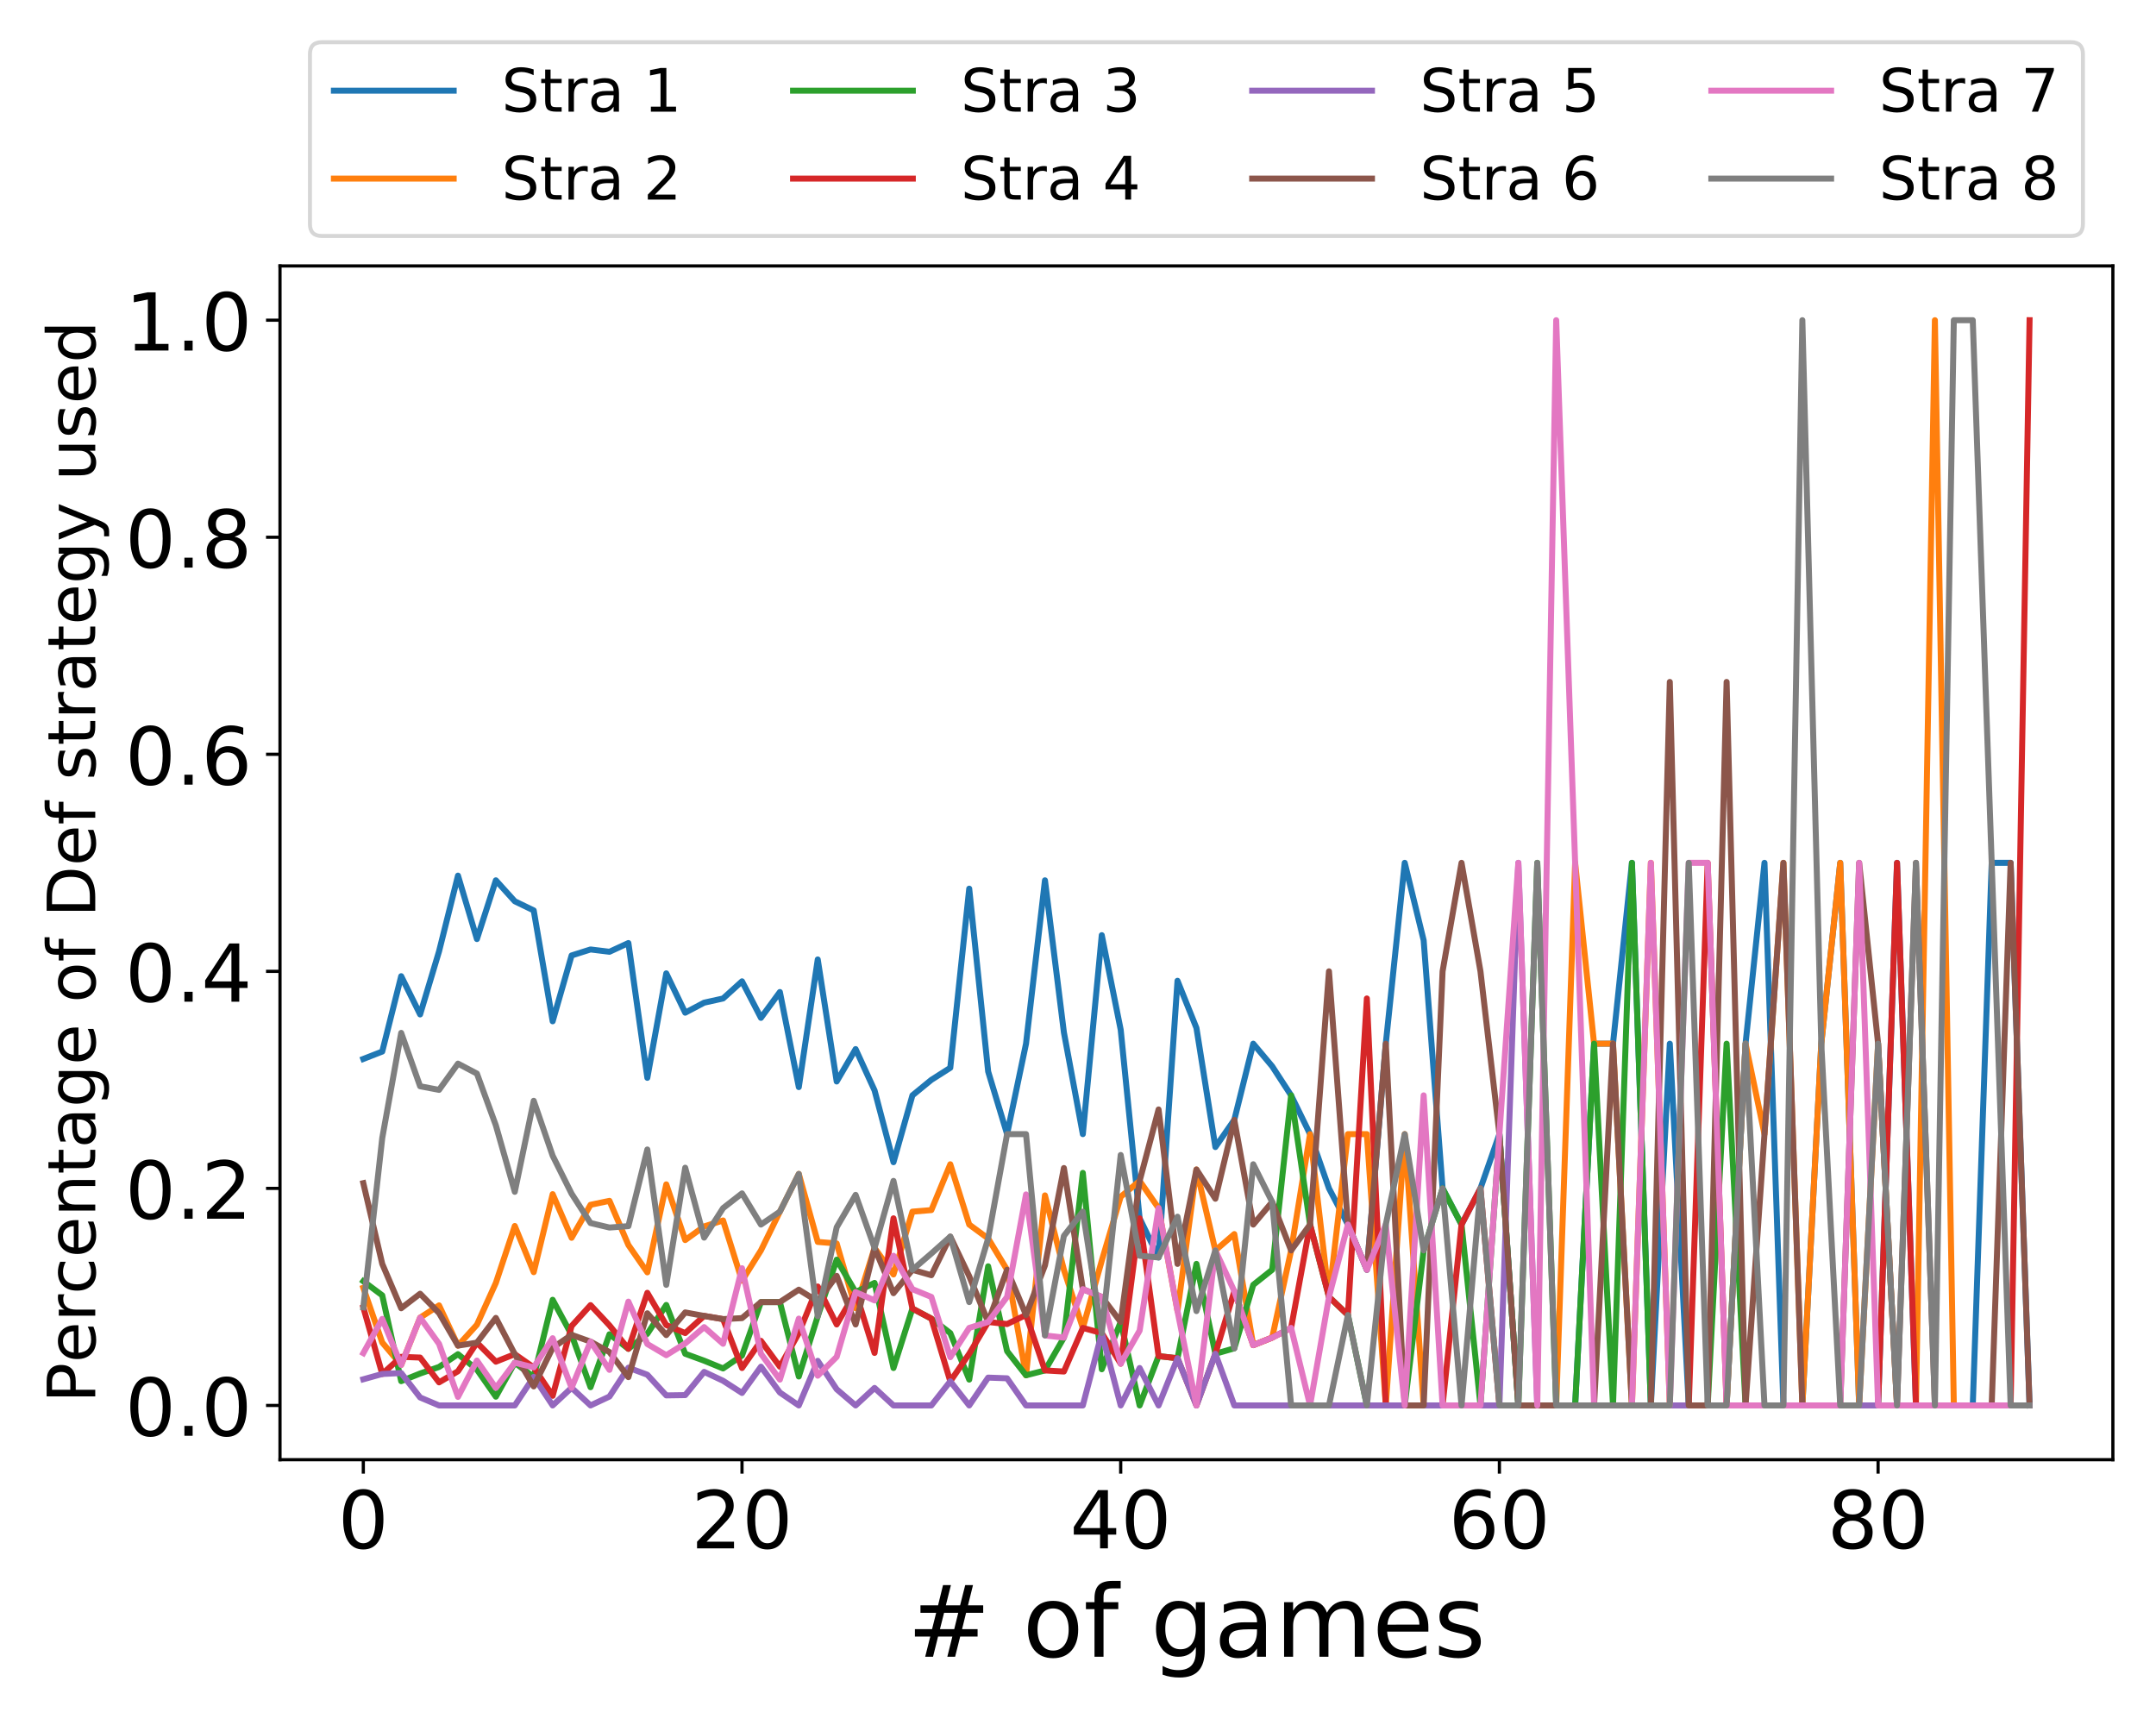 <?xml version="1.0" encoding="utf-8" standalone="no"?>
<!DOCTYPE svg PUBLIC "-//W3C//DTD SVG 1.1//EN"
  "http://www.w3.org/Graphics/SVG/1.1/DTD/svg11.dtd">
<!-- Created with matplotlib (https://matplotlib.org/) -->
<svg height="432pt" version="1.1" viewBox="0 0 540 432" width="540pt" xmlns="http://www.w3.org/2000/svg" xmlns:xlink="http://www.w3.org/1999/xlink">
 <defs>
  <style type="text/css">
*{stroke-linecap:butt;stroke-linejoin:round;}
  </style>
 </defs>
 <g id="figure_1">
  <g id="patch_1">
   <path d="M 0 432 
L 540 432 
L 540 0 
L 0 0 
z
" style="fill:#ffffff;"/>
  </g>
  <g id="axes_1">
   <g id="patch_2">
    <path d="M 70.13 365.56 
L 529.2 365.56 
L 529.2 66.6 
L 70.13 66.6 
z
" style="fill:#ffffff;"/>
   </g>
   <g id="matplotlib.axis_1">
    <g id="xtick_1">
     <g id="line2d_1">
      <defs>
       <path d="M 0 0 
L 0 3.5 
" id="m491c96b1b2" style="stroke:#000000;stroke-width:0.8;"/>
      </defs>
      <g>
       <use style="stroke:#000000;stroke-width:0.8;" x="90.997" xlink:href="#m491c96b1b2" y="365.56"/>
      </g>
     </g>
     <g id="text_1">
      <!-- 0 -->
      <defs>
       <path d="M 31.781 66.406 
Q 24.172 66.406 20.328 58.906 
Q 16.5 51.422 16.5 36.375 
Q 16.5 21.391 20.328 13.891 
Q 24.172 6.391 31.781 6.391 
Q 39.453 6.391 43.281 13.891 
Q 47.125 21.391 47.125 36.375 
Q 47.125 51.422 43.281 58.906 
Q 39.453 66.406 31.781 66.406 
z
M 31.781 74.219 
Q 44.047 74.219 50.516 64.516 
Q 56.984 54.828 56.984 36.375 
Q 56.984 17.969 50.516 8.266 
Q 44.047 -1.422 31.781 -1.422 
Q 19.531 -1.422 13.062 8.266 
Q 6.594 17.969 6.594 36.375 
Q 6.594 54.828 13.062 64.516 
Q 19.531 74.219 31.781 74.219 
z
" id="DejaVuSans-48"/>
      </defs>
      <g transform="translate(84.634 387.757)scale(0.2 -0.2)">
       <use xlink:href="#DejaVuSans-48"/>
      </g>
     </g>
    </g>
    <g id="xtick_2">
     <g id="line2d_2">
      <g>
       <use style="stroke:#000000;stroke-width:0.8;" x="185.846" xlink:href="#m491c96b1b2" y="365.56"/>
      </g>
     </g>
     <g id="text_2">
      <!-- 20 -->
      <defs>
       <path d="M 19.188 8.297 
L 53.609 8.297 
L 53.609 0 
L 7.328 0 
L 7.328 8.297 
Q 12.938 14.109 22.625 23.891 
Q 32.328 33.688 34.812 36.531 
Q 39.547 41.844 41.422 45.531 
Q 43.312 49.219 43.312 52.781 
Q 43.312 58.594 39.234 62.25 
Q 35.156 65.922 28.609 65.922 
Q 23.969 65.922 18.812 64.312 
Q 13.672 62.703 7.812 59.422 
L 7.812 69.391 
Q 13.766 71.781 18.938 73 
Q 24.125 74.219 28.422 74.219 
Q 39.75 74.219 46.484 68.547 
Q 53.219 62.891 53.219 53.422 
Q 53.219 48.922 51.531 44.891 
Q 49.859 40.875 45.406 35.406 
Q 44.188 33.984 37.641 27.219 
Q 31.109 20.453 19.188 8.297 
z
" id="DejaVuSans-50"/>
      </defs>
      <g transform="translate(173.121 387.757)scale(0.2 -0.2)">
       <use xlink:href="#DejaVuSans-50"/>
       <use x="63.623" xlink:href="#DejaVuSans-48"/>
      </g>
     </g>
    </g>
    <g id="xtick_3">
     <g id="line2d_3">
      <g>
       <use style="stroke:#000000;stroke-width:0.8;" x="280.695" xlink:href="#m491c96b1b2" y="365.56"/>
      </g>
     </g>
     <g id="text_3">
      <!-- 40 -->
      <defs>
       <path d="M 37.797 64.312 
L 12.891 25.391 
L 37.797 25.391 
z
M 35.203 72.906 
L 47.609 72.906 
L 47.609 25.391 
L 58.016 25.391 
L 58.016 17.188 
L 47.609 17.188 
L 47.609 0 
L 37.797 0 
L 37.797 17.188 
L 4.891 17.188 
L 4.891 26.703 
z
" id="DejaVuSans-52"/>
      </defs>
      <g transform="translate(267.97 387.757)scale(0.2 -0.2)">
       <use xlink:href="#DejaVuSans-52"/>
       <use x="63.623" xlink:href="#DejaVuSans-48"/>
      </g>
     </g>
    </g>
    <g id="xtick_4">
     <g id="line2d_4">
      <g>
       <use style="stroke:#000000;stroke-width:0.8;" x="375.544" xlink:href="#m491c96b1b2" y="365.56"/>
      </g>
     </g>
     <g id="text_4">
      <!-- 60 -->
      <defs>
       <path d="M 33.016 40.375 
Q 26.375 40.375 22.484 35.828 
Q 18.609 31.297 18.609 23.391 
Q 18.609 15.531 22.484 10.953 
Q 26.375 6.391 33.016 6.391 
Q 39.656 6.391 43.531 10.953 
Q 47.406 15.531 47.406 23.391 
Q 47.406 31.297 43.531 35.828 
Q 39.656 40.375 33.016 40.375 
z
M 52.594 71.297 
L 52.594 62.312 
Q 48.875 64.062 45.094 64.984 
Q 41.312 65.922 37.594 65.922 
Q 27.828 65.922 22.672 59.328 
Q 17.531 52.734 16.797 39.406 
Q 19.672 43.656 24.016 45.922 
Q 28.375 48.188 33.594 48.188 
Q 44.578 48.188 50.953 41.516 
Q 57.328 34.859 57.328 23.391 
Q 57.328 12.156 50.688 5.359 
Q 44.047 -1.422 33.016 -1.422 
Q 20.359 -1.422 13.672 8.266 
Q 6.984 17.969 6.984 36.375 
Q 6.984 53.656 15.188 63.938 
Q 23.391 74.219 37.203 74.219 
Q 40.922 74.219 44.703 73.484 
Q 48.484 72.75 52.594 71.297 
z
" id="DejaVuSans-54"/>
      </defs>
      <g transform="translate(362.819 387.757)scale(0.2 -0.2)">
       <use xlink:href="#DejaVuSans-54"/>
       <use x="63.623" xlink:href="#DejaVuSans-48"/>
      </g>
     </g>
    </g>
    <g id="xtick_5">
     <g id="line2d_5">
      <g>
       <use style="stroke:#000000;stroke-width:0.8;" x="470.394" xlink:href="#m491c96b1b2" y="365.56"/>
      </g>
     </g>
     <g id="text_5">
      <!-- 80 -->
      <defs>
       <path d="M 31.781 34.625 
Q 24.75 34.625 20.719 30.859 
Q 16.703 27.094 16.703 20.516 
Q 16.703 13.922 20.719 10.156 
Q 24.75 6.391 31.781 6.391 
Q 38.812 6.391 42.859 10.172 
Q 46.922 13.969 46.922 20.516 
Q 46.922 27.094 42.891 30.859 
Q 38.875 34.625 31.781 34.625 
z
M 21.922 38.812 
Q 15.578 40.375 12.031 44.719 
Q 8.5 49.078 8.5 55.328 
Q 8.5 64.062 14.719 69.141 
Q 20.953 74.219 31.781 74.219 
Q 42.672 74.219 48.875 69.141 
Q 55.078 64.062 55.078 55.328 
Q 55.078 49.078 51.531 44.719 
Q 48 40.375 41.703 38.812 
Q 48.828 37.156 52.797 32.312 
Q 56.781 27.484 56.781 20.516 
Q 56.781 9.906 50.312 4.234 
Q 43.844 -1.422 31.781 -1.422 
Q 19.734 -1.422 13.25 4.234 
Q 6.781 9.906 6.781 20.516 
Q 6.781 27.484 10.781 32.312 
Q 14.797 37.156 21.922 38.812 
z
M 18.312 54.391 
Q 18.312 48.734 21.844 45.562 
Q 25.391 42.391 31.781 42.391 
Q 38.141 42.391 41.719 45.562 
Q 45.312 48.734 45.312 54.391 
Q 45.312 60.062 41.719 63.234 
Q 38.141 66.406 31.781 66.406 
Q 25.391 66.406 21.844 63.234 
Q 18.312 60.062 18.312 54.391 
z
" id="DejaVuSans-56"/>
      </defs>
      <g transform="translate(457.669 387.757)scale(0.2 -0.2)">
       <use xlink:href="#DejaVuSans-56"/>
       <use x="63.623" xlink:href="#DejaVuSans-48"/>
      </g>
     </g>
    </g>
    <g id="text_6">
     <!-- # of games -->
     <defs>
      <path d="M 51.125 44 
L 36.922 44 
L 32.812 27.688 
L 47.125 27.688 
z
M 43.797 71.781 
L 38.719 51.516 
L 52.984 51.516 
L 58.109 71.781 
L 65.922 71.781 
L 60.891 51.516 
L 76.125 51.516 
L 76.125 44 
L 58.984 44 
L 54.984 27.688 
L 70.516 27.688 
L 70.516 20.219 
L 53.078 20.219 
L 48 0 
L 40.188 0 
L 45.219 20.219 
L 30.906 20.219 
L 25.875 0 
L 18.016 0 
L 23.094 20.219 
L 7.719 20.219 
L 7.719 27.688 
L 24.906 27.688 
L 29 44 
L 13.281 44 
L 13.281 51.516 
L 30.906 51.516 
L 35.891 71.781 
z
" id="DejaVuSans-35"/>
      <path id="DejaVuSans-32"/>
      <path d="M 30.609 48.391 
Q 23.391 48.391 19.188 42.75 
Q 14.984 37.109 14.984 27.297 
Q 14.984 17.484 19.156 11.844 
Q 23.344 6.203 30.609 6.203 
Q 37.797 6.203 41.984 11.859 
Q 46.188 17.531 46.188 27.297 
Q 46.188 37.016 41.984 42.703 
Q 37.797 48.391 30.609 48.391 
z
M 30.609 56 
Q 42.328 56 49.016 48.375 
Q 55.719 40.766 55.719 27.297 
Q 55.719 13.875 49.016 6.219 
Q 42.328 -1.422 30.609 -1.422 
Q 18.844 -1.422 12.172 6.219 
Q 5.516 13.875 5.516 27.297 
Q 5.516 40.766 12.172 48.375 
Q 18.844 56 30.609 56 
z
" id="DejaVuSans-111"/>
      <path d="M 37.109 75.984 
L 37.109 68.5 
L 28.516 68.5 
Q 23.688 68.5 21.797 66.547 
Q 19.922 64.594 19.922 59.516 
L 19.922 54.688 
L 34.719 54.688 
L 34.719 47.703 
L 19.922 47.703 
L 19.922 0 
L 10.891 0 
L 10.891 47.703 
L 2.297 47.703 
L 2.297 54.688 
L 10.891 54.688 
L 10.891 58.5 
Q 10.891 67.625 15.141 71.797 
Q 19.391 75.984 28.609 75.984 
z
" id="DejaVuSans-102"/>
      <path d="M 45.406 27.984 
Q 45.406 37.75 41.375 43.109 
Q 37.359 48.484 30.078 48.484 
Q 22.859 48.484 18.828 43.109 
Q 14.797 37.75 14.797 27.984 
Q 14.797 18.266 18.828 12.891 
Q 22.859 7.516 30.078 7.516 
Q 37.359 7.516 41.375 12.891 
Q 45.406 18.266 45.406 27.984 
z
M 54.391 6.781 
Q 54.391 -7.172 48.188 -13.984 
Q 42 -20.797 29.203 -20.797 
Q 24.469 -20.797 20.266 -20.094 
Q 16.062 -19.391 12.109 -17.922 
L 12.109 -9.188 
Q 16.062 -11.328 19.922 -12.344 
Q 23.781 -13.375 27.781 -13.375 
Q 36.625 -13.375 41.016 -8.766 
Q 45.406 -4.156 45.406 5.172 
L 45.406 9.625 
Q 42.625 4.781 38.281 2.391 
Q 33.938 0 27.875 0 
Q 17.828 0 11.672 7.656 
Q 5.516 15.328 5.516 27.984 
Q 5.516 40.672 11.672 48.328 
Q 17.828 56 27.875 56 
Q 33.938 56 38.281 53.609 
Q 42.625 51.219 45.406 46.391 
L 45.406 54.688 
L 54.391 54.688 
z
" id="DejaVuSans-103"/>
      <path d="M 34.281 27.484 
Q 23.391 27.484 19.188 25 
Q 14.984 22.516 14.984 16.5 
Q 14.984 11.719 18.141 8.906 
Q 21.297 6.109 26.703 6.109 
Q 34.188 6.109 38.703 11.406 
Q 43.219 16.703 43.219 25.484 
L 43.219 27.484 
z
M 52.203 31.203 
L 52.203 0 
L 43.219 0 
L 43.219 8.297 
Q 40.141 3.328 35.547 0.953 
Q 30.953 -1.422 24.312 -1.422 
Q 15.922 -1.422 10.953 3.297 
Q 6 8.016 6 15.922 
Q 6 25.141 12.172 29.828 
Q 18.359 34.516 30.609 34.516 
L 43.219 34.516 
L 43.219 35.406 
Q 43.219 41.609 39.141 45 
Q 35.062 48.391 27.688 48.391 
Q 23 48.391 18.547 47.266 
Q 14.109 46.141 10.016 43.891 
L 10.016 52.203 
Q 14.938 54.109 19.578 55.047 
Q 24.219 56 28.609 56 
Q 40.484 56 46.344 49.844 
Q 52.203 43.703 52.203 31.203 
z
" id="DejaVuSans-97"/>
      <path d="M 52 44.188 
Q 55.375 50.25 60.062 53.125 
Q 64.75 56 71.094 56 
Q 79.641 56 84.281 50.016 
Q 88.922 44.047 88.922 33.016 
L 88.922 0 
L 79.891 0 
L 79.891 32.719 
Q 79.891 40.578 77.094 44.375 
Q 74.312 48.188 68.609 48.188 
Q 61.625 48.188 57.562 43.547 
Q 53.516 38.922 53.516 30.906 
L 53.516 0 
L 44.484 0 
L 44.484 32.719 
Q 44.484 40.625 41.703 44.406 
Q 38.922 48.188 33.109 48.188 
Q 26.219 48.188 22.156 43.531 
Q 18.109 38.875 18.109 30.906 
L 18.109 0 
L 9.078 0 
L 9.078 54.688 
L 18.109 54.688 
L 18.109 46.188 
Q 21.188 51.219 25.484 53.609 
Q 29.781 56 35.688 56 
Q 41.656 56 45.828 52.969 
Q 50 49.953 52 44.188 
z
" id="DejaVuSans-109"/>
      <path d="M 56.203 29.594 
L 56.203 25.203 
L 14.891 25.203 
Q 15.484 15.922 20.484 11.062 
Q 25.484 6.203 34.422 6.203 
Q 39.594 6.203 44.453 7.469 
Q 49.312 8.734 54.109 11.281 
L 54.109 2.781 
Q 49.266 0.734 44.188 -0.344 
Q 39.109 -1.422 33.891 -1.422 
Q 20.797 -1.422 13.156 6.188 
Q 5.516 13.812 5.516 26.812 
Q 5.516 40.234 12.766 48.109 
Q 20.016 56 32.328 56 
Q 43.359 56 49.781 48.891 
Q 56.203 41.797 56.203 29.594 
z
M 47.219 32.234 
Q 47.125 39.594 43.094 43.984 
Q 39.062 48.391 32.422 48.391 
Q 24.906 48.391 20.391 44.141 
Q 15.875 39.891 15.188 32.172 
z
" id="DejaVuSans-101"/>
      <path d="M 44.281 53.078 
L 44.281 44.578 
Q 40.484 46.531 36.375 47.5 
Q 32.281 48.484 27.875 48.484 
Q 21.188 48.484 17.844 46.438 
Q 14.5 44.391 14.5 40.281 
Q 14.5 37.156 16.891 35.375 
Q 19.281 33.594 26.516 31.984 
L 29.594 31.297 
Q 39.156 29.25 43.188 25.516 
Q 47.219 21.781 47.219 15.094 
Q 47.219 7.469 41.188 3.016 
Q 35.156 -1.422 24.609 -1.422 
Q 20.219 -1.422 15.453 -0.562 
Q 10.688 0.297 5.422 2 
L 5.422 11.281 
Q 10.406 8.688 15.234 7.391 
Q 20.062 6.109 24.812 6.109 
Q 31.156 6.109 34.562 8.281 
Q 37.984 10.453 37.984 14.406 
Q 37.984 18.062 35.516 20.016 
Q 33.062 21.969 24.703 23.781 
L 21.578 24.516 
Q 13.234 26.266 9.516 29.906 
Q 5.812 33.547 5.812 39.891 
Q 5.812 47.609 11.281 51.797 
Q 16.75 56 26.812 56 
Q 31.781 56 36.172 55.266 
Q 40.578 54.547 44.281 53.078 
z
" id="DejaVuSans-115"/>
     </defs>
     <g transform="translate(227.222 414.912)scale(0.25 -0.25)">
      <use xlink:href="#DejaVuSans-35"/>
      <use x="83.789" xlink:href="#DejaVuSans-32"/>
      <use x="115.576" xlink:href="#DejaVuSans-111"/>
      <use x="176.758" xlink:href="#DejaVuSans-102"/>
      <use x="211.963" xlink:href="#DejaVuSans-32"/>
      <use x="243.75" xlink:href="#DejaVuSans-103"/>
      <use x="307.227" xlink:href="#DejaVuSans-97"/>
      <use x="368.506" xlink:href="#DejaVuSans-109"/>
      <use x="465.918" xlink:href="#DejaVuSans-101"/>
      <use x="527.441" xlink:href="#DejaVuSans-115"/>
     </g>
    </g>
   </g>
   <g id="matplotlib.axis_2">
    <g id="ytick_1">
     <g id="line2d_6">
      <defs>
       <path d="M 0 0 
L -3.5 0 
" id="m58376b4a2b" style="stroke:#000000;stroke-width:0.8;"/>
      </defs>
      <g>
       <use style="stroke:#000000;stroke-width:0.8;" x="70.13" xlink:href="#m58376b4a2b" y="351.971"/>
      </g>
     </g>
     <g id="text_7">
      <!-- 0.0 -->
      <defs>
       <path d="M 10.688 12.406 
L 21 12.406 
L 21 0 
L 10.688 0 
z
" id="DejaVuSans-46"/>
      </defs>
      <g transform="translate(31.324 359.569)scale(0.2 -0.2)">
       <use xlink:href="#DejaVuSans-48"/>
       <use x="63.623" xlink:href="#DejaVuSans-46"/>
       <use x="95.41" xlink:href="#DejaVuSans-48"/>
      </g>
     </g>
    </g>
    <g id="ytick_2">
     <g id="line2d_7">
      <g>
       <use style="stroke:#000000;stroke-width:0.8;" x="70.13" xlink:href="#m58376b4a2b" y="297.615"/>
      </g>
     </g>
     <g id="text_8">
      <!-- 0.2 -->
      <g transform="translate(31.324 305.213)scale(0.2 -0.2)">
       <use xlink:href="#DejaVuSans-48"/>
       <use x="63.623" xlink:href="#DejaVuSans-46"/>
       <use x="95.41" xlink:href="#DejaVuSans-50"/>
      </g>
     </g>
    </g>
    <g id="ytick_3">
     <g id="line2d_8">
      <g>
       <use style="stroke:#000000;stroke-width:0.8;" x="70.13" xlink:href="#m58376b4a2b" y="243.258"/>
      </g>
     </g>
     <g id="text_9">
      <!-- 0.4 -->
      <g transform="translate(31.324 250.857)scale(0.2 -0.2)">
       <use xlink:href="#DejaVuSans-48"/>
       <use x="63.623" xlink:href="#DejaVuSans-46"/>
       <use x="95.41" xlink:href="#DejaVuSans-52"/>
      </g>
     </g>
    </g>
    <g id="ytick_4">
     <g id="line2d_9">
      <g>
       <use style="stroke:#000000;stroke-width:0.8;" x="70.13" xlink:href="#m58376b4a2b" y="188.902"/>
      </g>
     </g>
     <g id="text_10">
      <!-- 0.6 -->
      <g transform="translate(31.324 196.5)scale(0.2 -0.2)">
       <use xlink:href="#DejaVuSans-48"/>
       <use x="63.623" xlink:href="#DejaVuSans-46"/>
       <use x="95.41" xlink:href="#DejaVuSans-54"/>
      </g>
     </g>
    </g>
    <g id="ytick_5">
     <g id="line2d_10">
      <g>
       <use style="stroke:#000000;stroke-width:0.8;" x="70.13" xlink:href="#m58376b4a2b" y="134.545"/>
      </g>
     </g>
     <g id="text_11">
      <!-- 0.8 -->
      <g transform="translate(31.324 142.144)scale(0.2 -0.2)">
       <use xlink:href="#DejaVuSans-48"/>
       <use x="63.623" xlink:href="#DejaVuSans-46"/>
       <use x="95.41" xlink:href="#DejaVuSans-56"/>
      </g>
     </g>
    </g>
    <g id="ytick_6">
     <g id="line2d_11">
      <g>
       <use style="stroke:#000000;stroke-width:0.8;" x="70.13" xlink:href="#m58376b4a2b" y="80.189"/>
      </g>
     </g>
     <g id="text_12">
      <!-- 1.0 -->
      <defs>
       <path d="M 12.406 8.297 
L 28.516 8.297 
L 28.516 63.922 
L 10.984 60.406 
L 10.984 69.391 
L 28.422 72.906 
L 38.281 72.906 
L 38.281 8.297 
L 54.391 8.297 
L 54.391 0 
L 12.406 0 
z
" id="DejaVuSans-49"/>
      </defs>
      <g transform="translate(31.324 87.788)scale(0.2 -0.2)">
       <use xlink:href="#DejaVuSans-49"/>
       <use x="63.623" xlink:href="#DejaVuSans-46"/>
       <use x="95.41" xlink:href="#DejaVuSans-48"/>
      </g>
     </g>
    </g>
    <g id="text_13">
     <!-- Percentage of Def strategy used -->
     <defs>
      <path d="M 19.672 64.797 
L 19.672 37.406 
L 32.078 37.406 
Q 38.969 37.406 42.719 40.969 
Q 46.484 44.531 46.484 51.125 
Q 46.484 57.672 42.719 61.234 
Q 38.969 64.797 32.078 64.797 
z
M 9.812 72.906 
L 32.078 72.906 
Q 44.344 72.906 50.609 67.359 
Q 56.891 61.812 56.891 51.125 
Q 56.891 40.328 50.609 34.812 
Q 44.344 29.297 32.078 29.297 
L 19.672 29.297 
L 19.672 0 
L 9.812 0 
z
" id="DejaVuSans-80"/>
      <path d="M 41.109 46.297 
Q 39.594 47.172 37.812 47.578 
Q 36.031 48 33.891 48 
Q 26.266 48 22.188 43.047 
Q 18.109 38.094 18.109 28.812 
L 18.109 0 
L 9.078 0 
L 9.078 54.688 
L 18.109 54.688 
L 18.109 46.188 
Q 20.953 51.172 25.484 53.578 
Q 30.031 56 36.531 56 
Q 37.453 56 38.578 55.875 
Q 39.703 55.766 41.062 55.516 
z
" id="DejaVuSans-114"/>
      <path d="M 48.781 52.594 
L 48.781 44.188 
Q 44.969 46.297 41.141 47.344 
Q 37.312 48.391 33.406 48.391 
Q 24.656 48.391 19.812 42.844 
Q 14.984 37.312 14.984 27.297 
Q 14.984 17.281 19.812 11.734 
Q 24.656 6.203 33.406 6.203 
Q 37.312 6.203 41.141 7.25 
Q 44.969 8.297 48.781 10.406 
L 48.781 2.094 
Q 45.016 0.344 40.984 -0.531 
Q 36.969 -1.422 32.422 -1.422 
Q 20.062 -1.422 12.781 6.344 
Q 5.516 14.109 5.516 27.297 
Q 5.516 40.672 12.859 48.328 
Q 20.219 56 33.016 56 
Q 37.156 56 41.109 55.141 
Q 45.062 54.297 48.781 52.594 
z
" id="DejaVuSans-99"/>
      <path d="M 54.891 33.016 
L 54.891 0 
L 45.906 0 
L 45.906 32.719 
Q 45.906 40.484 42.875 44.328 
Q 39.844 48.188 33.797 48.188 
Q 26.516 48.188 22.312 43.547 
Q 18.109 38.922 18.109 30.906 
L 18.109 0 
L 9.078 0 
L 9.078 54.688 
L 18.109 54.688 
L 18.109 46.188 
Q 21.344 51.125 25.703 53.562 
Q 30.078 56 35.797 56 
Q 45.219 56 50.047 50.172 
Q 54.891 44.344 54.891 33.016 
z
" id="DejaVuSans-110"/>
      <path d="M 18.312 70.219 
L 18.312 54.688 
L 36.812 54.688 
L 36.812 47.703 
L 18.312 47.703 
L 18.312 18.016 
Q 18.312 11.328 20.141 9.422 
Q 21.969 7.516 27.594 7.516 
L 36.812 7.516 
L 36.812 0 
L 27.594 0 
Q 17.188 0 13.234 3.875 
Q 9.281 7.766 9.281 18.016 
L 9.281 47.703 
L 2.688 47.703 
L 2.688 54.688 
L 9.281 54.688 
L 9.281 70.219 
z
" id="DejaVuSans-116"/>
      <path d="M 19.672 64.797 
L 19.672 8.109 
L 31.594 8.109 
Q 46.688 8.109 53.688 14.938 
Q 60.688 21.781 60.688 36.531 
Q 60.688 51.172 53.688 57.984 
Q 46.688 64.797 31.594 64.797 
z
M 9.812 72.906 
L 30.078 72.906 
Q 51.266 72.906 61.172 64.094 
Q 71.094 55.281 71.094 36.531 
Q 71.094 17.672 61.125 8.828 
Q 51.172 0 30.078 0 
L 9.812 0 
z
" id="DejaVuSans-68"/>
      <path d="M 32.172 -5.078 
Q 28.375 -14.844 24.75 -17.812 
Q 21.141 -20.797 15.094 -20.797 
L 7.906 -20.797 
L 7.906 -13.281 
L 13.188 -13.281 
Q 16.891 -13.281 18.938 -11.516 
Q 21 -9.766 23.484 -3.219 
L 25.094 0.875 
L 2.984 54.688 
L 12.5 54.688 
L 29.594 11.922 
L 46.688 54.688 
L 56.203 54.688 
z
" id="DejaVuSans-121"/>
      <path d="M 8.5 21.578 
L 8.5 54.688 
L 17.484 54.688 
L 17.484 21.922 
Q 17.484 14.156 20.5 10.266 
Q 23.531 6.391 29.594 6.391 
Q 36.859 6.391 41.078 11.031 
Q 45.312 15.672 45.312 23.688 
L 45.312 54.688 
L 54.297 54.688 
L 54.297 0 
L 45.312 0 
L 45.312 8.406 
Q 42.047 3.422 37.719 1 
Q 33.406 -1.422 27.688 -1.422 
Q 18.266 -1.422 13.375 4.438 
Q 8.5 10.297 8.5 21.578 
z
M 31.109 56 
z
" id="DejaVuSans-117"/>
      <path d="M 45.406 46.391 
L 45.406 75.984 
L 54.391 75.984 
L 54.391 0 
L 45.406 0 
L 45.406 8.203 
Q 42.578 3.328 38.25 0.953 
Q 33.938 -1.422 27.875 -1.422 
Q 17.969 -1.422 11.734 6.484 
Q 5.516 14.406 5.516 27.297 
Q 5.516 40.188 11.734 48.094 
Q 17.969 56 27.875 56 
Q 33.938 56 38.25 53.625 
Q 42.578 51.266 45.406 46.391 
z
M 14.797 27.297 
Q 14.797 17.391 18.875 11.75 
Q 22.953 6.109 30.078 6.109 
Q 37.203 6.109 41.297 11.75 
Q 45.406 17.391 45.406 27.297 
Q 45.406 37.203 41.297 42.844 
Q 37.203 48.484 30.078 48.484 
Q 22.953 48.484 18.875 42.844 
Q 14.797 37.203 14.797 27.297 
z
" id="DejaVuSans-100"/>
     </defs>
     <g transform="translate(23.858 351.337)rotate(-90)scale(0.167 -0.167)">
      <use xlink:href="#DejaVuSans-80"/>
      <use x="60.256" xlink:href="#DejaVuSans-101"/>
      <use x="121.779" xlink:href="#DejaVuSans-114"/>
      <use x="162.861" xlink:href="#DejaVuSans-99"/>
      <use x="217.842" xlink:href="#DejaVuSans-101"/>
      <use x="279.365" xlink:href="#DejaVuSans-110"/>
      <use x="342.744" xlink:href="#DejaVuSans-116"/>
      <use x="381.953" xlink:href="#DejaVuSans-97"/>
      <use x="443.232" xlink:href="#DejaVuSans-103"/>
      <use x="506.709" xlink:href="#DejaVuSans-101"/>
      <use x="568.232" xlink:href="#DejaVuSans-32"/>
      <use x="600.02" xlink:href="#DejaVuSans-111"/>
      <use x="661.201" xlink:href="#DejaVuSans-102"/>
      <use x="696.406" xlink:href="#DejaVuSans-32"/>
      <use x="728.193" xlink:href="#DejaVuSans-68"/>
      <use x="805.195" xlink:href="#DejaVuSans-101"/>
      <use x="866.719" xlink:href="#DejaVuSans-102"/>
      <use x="901.924" xlink:href="#DejaVuSans-32"/>
      <use x="933.711" xlink:href="#DejaVuSans-115"/>
      <use x="985.811" xlink:href="#DejaVuSans-116"/>
      <use x="1025.02" xlink:href="#DejaVuSans-114"/>
      <use x="1066.133" xlink:href="#DejaVuSans-97"/>
      <use x="1127.412" xlink:href="#DejaVuSans-116"/>
      <use x="1166.621" xlink:href="#DejaVuSans-101"/>
      <use x="1228.145" xlink:href="#DejaVuSans-103"/>
      <use x="1291.621" xlink:href="#DejaVuSans-121"/>
      <use x="1350.801" xlink:href="#DejaVuSans-32"/>
      <use x="1382.588" xlink:href="#DejaVuSans-117"/>
      <use x="1445.967" xlink:href="#DejaVuSans-115"/>
      <use x="1498.066" xlink:href="#DejaVuSans-101"/>
      <use x="1559.59" xlink:href="#DejaVuSans-100"/>
     </g>
    </g>
   </g>
   <g id="line2d_12">
    <path clip-path="url(#p9d2de43890)" d="M 90.997 265.197 
L 95.739 263.346 
L 100.482 244.475 
L 105.224 254.05 
L 109.967 238.247 
L 114.709 219.29 
L 119.452 235.172 
L 124.194 220.464 
L 128.936 225.71 
L 133.679 228 
L 138.421 255.765 
L 143.164 239.281 
L 147.906 237.777 
L 152.649 238.357 
L 157.391 236.168 
L 162.134 269.924 
L 166.876 243.761 
L 171.619 253.612 
L 176.361 251.103 
L 181.104 250.053 
L 185.846 245.757 
L 190.588 254.906 
L 195.331 248.435 
L 200.073 272.248 
L 204.816 240.28 
L 209.558 270.842 
L 214.301 262.729 
L 219.043 273.067 
L 223.786 291.054 
L 228.528 274.319 
L 233.271 270.436 
L 238.013 267.417 
L 242.755 222.551 
L 247.498 268.346 
L 252.24 284.025 
L 256.983 261.377 
L 261.725 220.464 
L 266.468 258.546 
L 271.21 284.025 
L 275.953 234.199 
L 280.695 257.893 
L 285.438 305.112 
L 290.18 314.91 
L 294.923 245.622 
L 299.665 257.438 
L 304.407 287.261 
L 309.15 280.449 
L 313.892 261.377 
L 318.635 267.039 
L 323.377 274.319 
L 328.12 284.025 
L 332.862 297.615 
L 337.605 306.674 
L 342.347 317.998 
L 347.09 261.377 
L 351.832 216.08 
L 356.575 235.493 
L 361.317 297.615 
L 366.059 306.674 
L 370.802 297.615 
L 375.544 284.025 
L 380.287 351.971 
L 385.029 351.971 
L 389.772 351.971 
L 394.514 351.971 
L 399.257 261.377 
L 403.999 261.377 
L 408.742 216.08 
L 413.484 351.971 
L 418.226 261.377 
L 422.969 351.971 
L 427.711 351.971 
L 432.454 351.971 
L 437.196 261.377 
L 441.939 216.08 
L 446.681 351.971 
L 451.424 351.971 
L 456.166 261.377 
L 460.909 216.08 
L 465.651 351.971 
L 470.394 351.971 
L 475.136 216.08 
L 479.878 351.971 
L 484.621 351.971 
L 489.363 351.971 
L 494.106 351.971 
L 498.848 216.08 
L 503.591 216.08 
L 508.333 351.971 
" style="fill:none;stroke:#1f77b4;stroke-linecap:square;stroke-width:1.5;"/>
   </g>
   <g id="line2d_13">
    <path clip-path="url(#p9d2de43890)" d="M 90.997 322.501 
L 95.739 336.215 
L 100.482 341.83 
L 105.224 329.989 
L 109.967 326.913 
L 114.709 336.991 
L 119.452 331.756 
L 124.194 321.286 
L 128.936 307.031 
L 133.679 318.594 
L 138.421 299.058 
L 143.164 309.988 
L 147.906 301.726 
L 152.649 300.733 
L 157.391 311.794 
L 162.134 318.639 
L 166.876 296.608 
L 171.619 310.557 
L 176.361 307.141 
L 181.104 305.644 
L 185.846 320.732 
L 190.588 313.145 
L 195.331 303.438 
L 200.073 293.991 
L 204.816 311.017 
L 209.558 311.406 
L 214.301 327.632 
L 219.043 312.519 
L 223.786 319.17 
L 228.528 303.438 
L 233.271 303.05 
L 238.013 291.575 
L 242.755 306.674 
L 247.498 310.158 
L 252.24 317.998 
L 256.983 344.421 
L 261.725 299.368 
L 266.468 317.998 
L 271.21 332.558 
L 275.953 315.733 
L 280.695 299.705 
L 285.438 295.74 
L 290.18 302.556 
L 294.923 328.338 
L 299.665 292.888 
L 304.407 313.145 
L 309.15 309.058 
L 313.892 336.872 
L 318.635 334.985 
L 323.377 313.145 
L 328.12 284.025 
L 332.862 324.793 
L 337.605 284.025 
L 342.347 284.025 
L 347.09 351.971 
L 351.832 284.025 
L 356.575 351.971 
L 361.317 351.971 
L 366.059 351.971 
L 370.802 351.971 
L 375.544 351.971 
L 380.287 351.971 
L 385.029 351.971 
L 389.772 351.971 
L 394.514 216.08 
L 399.257 261.377 
L 403.999 261.377 
L 408.742 351.971 
L 413.484 216.08 
L 418.226 351.971 
L 422.969 351.971 
L 427.711 351.971 
L 432.454 351.971 
L 437.196 261.377 
L 441.939 284.025 
L 446.681 216.08 
L 451.424 351.971 
L 456.166 261.377 
L 460.909 216.08 
L 465.651 351.971 
L 470.394 261.377 
L 475.136 351.971 
L 479.878 351.971 
L 484.621 80.189 
L 489.363 351.971 
L 494.106 351.971 
L 498.848 351.971 
L 503.591 351.971 
L 508.333 351.971 
" style="fill:none;stroke:#ff7f0e;stroke-linecap:square;stroke-width:1.5;"/>
   </g>
   <g id="line2d_14">
    <path clip-path="url(#p9d2de43890)" d="M 90.997 320.863 
L 95.739 324.399 
L 100.482 345.886 
L 105.224 343.977 
L 109.967 342.333 
L 114.709 339.131 
L 119.452 342.986 
L 124.194 349.779 
L 128.936 341.271 
L 133.679 344.819 
L 138.421 325.514 
L 143.164 334.294 
L 147.906 347.403 
L 152.649 334.149 
L 157.391 337.791 
L 162.134 334.023 
L 166.876 326.806 
L 171.619 339.029 
L 176.361 340.763 
L 181.104 342.706 
L 185.846 339.475 
L 190.588 326.087 
L 195.331 326.087 
L 200.073 344.723 
L 204.816 329.633 
L 209.558 315.463 
L 214.301 323.576 
L 219.043 321.286 
L 223.786 342.599 
L 228.528 327.705 
L 233.271 330.228 
L 238.013 333.852 
L 242.755 345.5 
L 247.498 317.127 
L 252.24 338.382 
L 256.983 344.421 
L 261.725 343.204 
L 266.468 334.985 
L 271.21 293.732 
L 275.953 342.912 
L 280.695 331.065 
L 285.438 351.971 
L 290.18 339.617 
L 294.923 340.154 
L 299.665 316.521 
L 304.407 339.029 
L 309.15 337.667 
L 313.892 321.773 
L 318.635 317.998 
L 323.377 274.319 
L 328.12 306.674 
L 332.862 324.793 
L 337.605 329.322 
L 342.347 351.971 
L 347.09 351.971 
L 351.832 351.971 
L 356.575 313.145 
L 361.317 297.615 
L 366.059 306.674 
L 370.802 351.971 
L 375.544 284.025 
L 380.287 351.971 
L 385.029 216.08 
L 389.772 351.971 
L 394.514 351.971 
L 399.257 261.377 
L 403.999 351.971 
L 408.742 216.08 
L 413.484 351.971 
L 418.226 351.971 
L 422.969 351.971 
L 427.711 351.971 
L 432.454 261.377 
L 437.196 351.971 
L 441.939 351.971 
L 446.681 351.971 
L 451.424 351.971 
L 456.166 351.971 
L 460.909 351.971 
L 465.651 351.971 
L 470.394 351.971 
L 475.136 351.971 
L 479.878 351.971 
L 484.621 351.971 
L 489.363 351.971 
L 494.106 351.971 
L 498.848 351.971 
L 503.591 351.971 
L 508.333 351.971 
" style="fill:none;stroke:#2ca02c;stroke-linecap:square;stroke-width:1.5;"/>
   </g>
   <g id="line2d_15">
    <path clip-path="url(#p9d2de43890)" d="M 90.997 327.412 
L 95.739 344.093 
L 100.482 339.802 
L 105.224 339.981 
L 109.967 346.188 
L 114.709 343.411 
L 119.452 336.248 
L 124.194 341.012 
L 128.936 339.131 
L 133.679 342.435 
L 138.421 349.566 
L 143.164 332.084 
L 147.906 326.848 
L 152.649 331.921 
L 157.391 337.791 
L 162.134 323.767 
L 166.876 331.839 
L 171.619 333.852 
L 176.361 329.556 
L 181.104 330.352 
L 185.846 342.599 
L 190.588 335.793 
L 195.331 342.264 
L 200.073 333.852 
L 204.816 322.187 
L 209.558 331.689 
L 214.301 323.576 
L 219.043 338.82 
L 223.786 305.112 
L 228.528 327.705 
L 233.271 330.228 
L 238.013 345.931 
L 242.755 339.029 
L 247.498 331.065 
L 252.24 331.587 
L 256.983 329.322 
L 261.725 343.204 
L 266.468 343.478 
L 271.21 332.558 
L 275.953 333.852 
L 280.695 341.518 
L 285.438 305.112 
L 290.18 339.617 
L 294.923 340.154 
L 299.665 351.971 
L 304.407 339.029 
L 309.15 323.362 
L 313.892 336.872 
L 318.635 334.985 
L 323.377 332.558 
L 328.12 306.674 
L 332.862 324.793 
L 337.605 329.322 
L 342.347 250.053 
L 347.09 351.971 
L 351.832 351.971 
L 356.575 351.971 
L 361.317 351.971 
L 366.059 306.674 
L 370.802 297.615 
L 375.544 351.971 
L 380.287 351.971 
L 385.029 351.971 
L 389.772 351.971 
L 394.514 351.971 
L 399.257 351.971 
L 403.999 351.971 
L 408.742 351.971 
L 413.484 351.971 
L 418.226 351.971 
L 422.969 351.971 
L 427.711 216.08 
L 432.454 351.971 
L 437.196 351.971 
L 441.939 351.971 
L 446.681 351.971 
L 451.424 351.971 
L 456.166 351.971 
L 460.909 351.971 
L 465.651 351.971 
L 470.394 351.971 
L 475.136 216.08 
L 479.878 351.971 
L 484.621 351.971 
L 489.363 351.971 
L 494.106 351.971 
L 498.848 351.971 
L 503.591 351.971 
L 508.333 80.189 
" style="fill:none;stroke:#d62728;stroke-linecap:square;stroke-width:1.5;"/>
   </g>
   <g id="line2d_16">
    <path clip-path="url(#p9d2de43890)" d="M 90.997 345.422 
L 95.739 344.093 
L 100.482 343.858 
L 105.224 349.973 
L 109.967 351.971 
L 114.709 351.971 
L 119.452 351.971 
L 124.194 351.971 
L 128.936 351.971 
L 133.679 344.819 
L 138.421 351.971 
L 143.164 347.552 
L 147.906 351.971 
L 152.649 349.743 
L 157.391 342.518 
L 162.134 344.279 
L 166.876 349.454 
L 171.619 349.383 
L 176.361 343.565 
L 181.104 345.794 
L 185.846 348.847 
L 190.588 342.264 
L 195.331 348.735 
L 200.073 351.971 
L 204.816 340.802 
L 209.558 347.914 
L 214.301 351.971 
L 219.043 347.587 
L 223.786 351.971 
L 228.528 351.971 
L 233.271 351.971 
L 238.013 345.931 
L 242.755 351.971 
L 247.498 345.002 
L 252.24 345.176 
L 256.983 351.971 
L 261.725 351.971 
L 266.468 351.971 
L 271.21 351.971 
L 275.953 333.852 
L 280.695 351.971 
L 285.438 342.599 
L 290.18 351.971 
L 294.923 340.154 
L 299.665 351.971 
L 304.407 339.029 
L 309.15 351.971 
L 313.892 351.971 
L 318.635 351.971 
L 323.377 351.971 
L 328.12 351.971 
L 332.862 351.971 
L 337.605 351.971 
L 342.347 351.971 
L 347.09 351.971 
L 351.832 351.971 
L 356.575 351.971 
L 361.317 351.971 
L 366.059 351.971 
L 370.802 351.971 
L 375.544 351.971 
L 380.287 216.08 
L 385.029 351.971 
L 389.772 351.971 
L 394.514 351.971 
L 399.257 351.971 
L 403.999 351.971 
L 408.742 351.971 
L 413.484 351.971 
L 418.226 351.971 
L 422.969 351.971 
L 427.711 351.971 
L 432.454 351.971 
L 437.196 351.971 
L 441.939 351.971 
L 446.681 351.971 
L 451.424 351.971 
L 456.166 351.971 
L 460.909 351.971 
L 465.651 351.971 
L 470.394 351.971 
L 475.136 351.971 
L 479.878 351.971 
L 484.621 351.971 
L 489.363 351.971 
L 494.106 351.971 
L 498.848 351.971 
L 503.591 351.971 
L 508.333 351.971 
" style="fill:none;stroke:#9467bd;stroke-linecap:square;stroke-width:1.5;"/>
   </g>
   <g id="line2d_17">
    <path clip-path="url(#p9d2de43890)" d="M 90.997 296.305 
L 95.739 316.521 
L 100.482 327.632 
L 105.224 323.993 
L 109.967 328.841 
L 114.709 336.991 
L 119.452 336.248 
L 124.194 330.053 
L 128.936 339.131 
L 133.679 347.203 
L 138.421 337.54 
L 143.164 334.294 
L 147.906 335.984 
L 152.649 338.605 
L 157.391 344.881 
L 162.134 328.895 
L 166.876 334.355 
L 171.619 328.675 
L 176.361 329.556 
L 181.104 330.352 
L 185.846 330.103 
L 190.588 326.087 
L 195.331 326.087 
L 200.073 322.981 
L 204.816 325.91 
L 209.558 319.519 
L 214.301 331.689 
L 219.043 312.519 
L 223.786 323.856 
L 228.528 317.998 
L 233.271 319.357 
L 238.013 309.694 
L 242.755 319.616 
L 247.498 331.065 
L 252.24 317.998 
L 256.983 329.322 
L 261.725 316.902 
L 266.468 292.519 
L 271.21 322.851 
L 275.953 324.793 
L 280.695 331.065 
L 285.438 295.74 
L 290.18 277.849 
L 294.923 316.521 
L 299.665 292.888 
L 304.407 300.203 
L 309.15 280.449 
L 313.892 306.674 
L 318.635 301.012 
L 323.377 313.145 
L 328.12 306.674 
L 332.862 243.258 
L 337.605 306.674 
L 342.347 317.998 
L 347.09 261.377 
L 351.832 351.971 
L 356.575 351.971 
L 361.317 243.258 
L 366.059 216.08 
L 370.802 243.258 
L 375.544 284.025 
L 380.287 351.971 
L 385.029 351.971 
L 389.772 351.971 
L 394.514 351.971 
L 399.257 351.971 
L 403.999 261.377 
L 408.742 351.971 
L 413.484 351.971 
L 418.226 170.783 
L 422.969 351.971 
L 427.711 351.971 
L 432.454 170.783 
L 437.196 351.971 
L 441.939 284.025 
L 446.681 216.08 
L 451.424 351.971 
L 456.166 351.971 
L 460.909 351.971 
L 465.651 216.08 
L 470.394 261.377 
L 475.136 351.971 
L 479.878 216.08 
L 484.621 351.971 
L 489.363 351.971 
L 494.106 351.971 
L 498.848 351.971 
L 503.591 216.08 
L 508.333 351.971 
" style="fill:none;stroke:#8c564b;stroke-linecap:square;stroke-width:1.5;"/>
   </g>
   <g id="line2d_18">
    <path clip-path="url(#p9d2de43890)" d="M 90.997 338.873 
L 95.739 330.307 
L 100.482 341.83 
L 105.224 329.989 
L 109.967 336.551 
L 114.709 349.831 
L 119.452 340.74 
L 124.194 347.587 
L 128.936 341.271 
L 133.679 342.435 
L 138.421 335.135 
L 143.164 347.552 
L 147.906 335.984 
L 152.649 343.06 
L 157.391 325.974 
L 162.134 336.587 
L 166.876 339.388 
L 171.619 336.441 
L 176.361 332.358 
L 181.104 336.529 
L 185.846 317.608 
L 190.588 339.029 
L 195.331 345.5 
L 200.073 330.228 
L 204.816 344.525 
L 209.558 339.802 
L 214.301 323.576 
L 219.043 325.669 
L 223.786 314.484 
L 228.528 322.851 
L 233.271 324.793 
L 238.013 339.892 
L 242.755 332.558 
L 247.498 331.065 
L 252.24 324.793 
L 256.983 299.124 
L 261.725 334.437 
L 266.468 334.985 
L 271.21 322.851 
L 275.953 324.793 
L 280.695 341.518 
L 285.438 333.227 
L 290.18 302.556 
L 294.923 328.338 
L 299.665 351.971 
L 304.407 313.145 
L 309.15 323.362 
L 313.892 336.872 
L 318.635 334.985 
L 323.377 332.558 
L 328.12 351.971 
L 332.862 324.793 
L 337.605 306.674 
L 342.347 317.998 
L 347.09 306.674 
L 351.832 351.971 
L 356.575 274.319 
L 361.317 351.971 
L 366.059 351.971 
L 370.802 351.971 
L 375.544 284.025 
L 380.287 216.08 
L 385.029 351.971 
L 389.772 80.189 
L 394.514 216.08 
L 399.257 351.971 
L 403.999 351.971 
L 408.742 351.971 
L 413.484 216.08 
L 418.226 351.971 
L 422.969 216.08 
L 427.711 216.08 
L 432.454 351.971 
L 437.196 351.971 
L 441.939 351.971 
L 446.681 351.971 
L 451.424 351.971 
L 456.166 351.971 
L 460.909 351.971 
L 465.651 216.08 
L 470.394 351.971 
L 475.136 351.971 
L 479.878 351.971 
L 484.621 351.971 
L 489.363 351.971 
L 494.106 351.971 
L 498.848 351.971 
L 503.591 351.971 
L 508.333 351.971 
" style="fill:none;stroke:#e377c2;stroke-linecap:square;stroke-width:1.5;"/>
   </g>
   <g id="line2d_19">
    <path clip-path="url(#p9d2de43890)" d="M 90.997 327.412 
L 95.739 285.01 
L 100.482 258.673 
L 105.224 272.035 
L 109.967 272.942 
L 114.709 266.37 
L 119.452 268.864 
L 124.194 281.834 
L 128.936 298.471 
L 133.679 275.681 
L 138.421 289.437 
L 143.164 298.94 
L 147.906 306.293 
L 152.649 307.417 
L 157.391 307.068 
L 162.134 287.871 
L 166.876 321.773 
L 171.619 292.438 
L 176.361 309.943 
L 181.104 302.556 
L 185.846 298.864 
L 190.588 306.674 
L 195.331 303.438 
L 200.073 293.991 
L 204.816 329.633 
L 209.558 307.35 
L 214.301 299.237 
L 219.043 312.519 
L 223.786 295.74 
L 228.528 317.998 
L 233.271 313.921 
L 238.013 309.694 
L 242.755 326.087 
L 247.498 310.158 
L 252.24 284.025 
L 256.983 284.025 
L 261.725 334.437 
L 266.468 309.505 
L 271.21 303.438 
L 275.953 333.852 
L 280.695 289.252 
L 285.438 314.484 
L 290.18 314.91 
L 294.923 304.705 
L 299.665 328.338 
L 304.407 313.145 
L 309.15 337.667 
L 313.892 291.575 
L 318.635 301.012 
L 323.377 351.971 
L 328.12 351.971 
L 332.862 351.971 
L 337.605 329.322 
L 342.347 351.971 
L 347.09 306.674 
L 351.832 284.025 
L 356.575 313.145 
L 361.317 297.615 
L 366.059 351.971 
L 370.802 297.615 
L 375.544 351.971 
L 380.287 351.971 
L 385.029 216.08 
L 389.772 351.971 
L 394.514 351.971 
L 399.257 351.971 
L 403.999 351.971 
L 408.742 351.971 
L 413.484 351.971 
L 418.226 351.971 
L 422.969 216.08 
L 427.711 351.971 
L 432.454 351.971 
L 437.196 261.377 
L 441.939 351.971 
L 446.681 351.971 
L 451.424 80.189 
L 456.166 261.377 
L 460.909 351.971 
L 465.651 351.971 
L 470.394 261.377 
L 475.136 351.971 
L 479.878 216.08 
L 484.621 351.971 
L 489.363 80.189 
L 494.106 80.189 
L 498.848 216.08 
L 503.591 351.971 
L 508.333 351.971 
" style="fill:none;stroke:#7f7f7f;stroke-linecap:square;stroke-width:1.5;"/>
   </g>
   <g id="patch_3">
    <path d="M 70.13 365.56 
L 70.13 66.6 
" style="fill:none;stroke:#000000;stroke-linecap:square;stroke-linejoin:miter;stroke-width:0.8;"/>
   </g>
   <g id="patch_4">
    <path d="M 529.2 365.56 
L 529.2 66.6 
" style="fill:none;stroke:#000000;stroke-linecap:square;stroke-linejoin:miter;stroke-width:0.8;"/>
   </g>
   <g id="patch_5">
    <path d="M 70.13 365.56 
L 529.2 365.56 
" style="fill:none;stroke:#000000;stroke-linecap:square;stroke-linejoin:miter;stroke-width:0.8;"/>
   </g>
   <g id="patch_6">
    <path d="M 70.13 66.6 
L 529.2 66.6 
" style="fill:none;stroke:#000000;stroke-linecap:square;stroke-linejoin:miter;stroke-width:0.8;"/>
   </g>
   <g id="legend_1">
    <g id="patch_7">
     <path d="M 80.63 59.1 
L 518.7 59.1 
Q 521.7 59.1 521.7 56.1 
L 521.7 13.566 
Q 521.7 10.566 518.7 10.566 
L 80.63 10.566 
Q 77.63 10.566 77.63 13.566 
L 77.63 56.1 
Q 77.63 59.1 80.63 59.1 
z
" style="fill:#ffffff;opacity:0.8;stroke:#cccccc;stroke-linejoin:miter;"/>
    </g>
    <g id="line2d_20">
     <path d="M 83.63 22.713 
L 113.63 22.713 
" style="fill:none;stroke:#1f77b4;stroke-linecap:square;stroke-width:1.5;"/>
    </g>
    <g id="line2d_21"/>
    <g id="text_14">
     <!-- Stra 1 -->
     <defs>
      <path d="M 53.516 70.516 
L 53.516 60.891 
Q 47.906 63.578 42.922 64.891 
Q 37.938 66.219 33.297 66.219 
Q 25.25 66.219 20.875 63.094 
Q 16.5 59.969 16.5 54.203 
Q 16.5 49.359 19.406 46.891 
Q 22.312 44.438 30.422 42.922 
L 36.375 41.703 
Q 47.406 39.594 52.656 34.297 
Q 57.906 29 57.906 20.125 
Q 57.906 9.516 50.797 4.047 
Q 43.703 -1.422 29.984 -1.422 
Q 24.812 -1.422 18.969 -0.25 
Q 13.141 0.922 6.891 3.219 
L 6.891 13.375 
Q 12.891 10.016 18.656 8.297 
Q 24.422 6.594 29.984 6.594 
Q 38.422 6.594 43.016 9.906 
Q 47.609 13.234 47.609 19.391 
Q 47.609 24.75 44.312 27.781 
Q 41.016 30.812 33.5 32.328 
L 27.484 33.5 
Q 16.453 35.688 11.516 40.375 
Q 6.594 45.062 6.594 53.422 
Q 6.594 63.094 13.406 68.656 
Q 20.219 74.219 32.172 74.219 
Q 37.312 74.219 42.625 73.281 
Q 47.953 72.359 53.516 70.516 
z
" id="DejaVuSans-83"/>
     </defs>
     <g transform="translate(125.63 27.963)scale(0.15 -0.15)">
      <use xlink:href="#DejaVuSans-83"/>
      <use x="63.477" xlink:href="#DejaVuSans-116"/>
      <use x="102.686" xlink:href="#DejaVuSans-114"/>
      <use x="143.799" xlink:href="#DejaVuSans-97"/>
      <use x="205.078" xlink:href="#DejaVuSans-32"/>
      <use x="236.865" xlink:href="#DejaVuSans-49"/>
     </g>
    </g>
    <g id="line2d_22">
     <path d="M 83.63 44.73 
L 113.63 44.73 
" style="fill:none;stroke:#ff7f0e;stroke-linecap:square;stroke-width:1.5;"/>
    </g>
    <g id="line2d_23"/>
    <g id="text_15">
     <!-- Stra 2 -->
     <g transform="translate(125.63 49.98)scale(0.15 -0.15)">
      <use xlink:href="#DejaVuSans-83"/>
      <use x="63.477" xlink:href="#DejaVuSans-116"/>
      <use x="102.686" xlink:href="#DejaVuSans-114"/>
      <use x="143.799" xlink:href="#DejaVuSans-97"/>
      <use x="205.078" xlink:href="#DejaVuSans-32"/>
      <use x="236.865" xlink:href="#DejaVuSans-50"/>
     </g>
    </g>
    <g id="line2d_24">
     <path d="M 198.629 22.713 
L 228.629 22.713 
" style="fill:none;stroke:#2ca02c;stroke-linecap:square;stroke-width:1.5;"/>
    </g>
    <g id="line2d_25"/>
    <g id="text_16">
     <!-- Stra 3 -->
     <defs>
      <path d="M 40.578 39.312 
Q 47.656 37.797 51.625 33 
Q 55.609 28.219 55.609 21.188 
Q 55.609 10.406 48.188 4.484 
Q 40.766 -1.422 27.094 -1.422 
Q 22.516 -1.422 17.656 -0.516 
Q 12.797 0.391 7.625 2.203 
L 7.625 11.719 
Q 11.719 9.328 16.594 8.109 
Q 21.484 6.891 26.812 6.891 
Q 36.078 6.891 40.938 10.547 
Q 45.797 14.203 45.797 21.188 
Q 45.797 27.641 41.281 31.266 
Q 36.766 34.906 28.719 34.906 
L 20.219 34.906 
L 20.219 43.016 
L 29.109 43.016 
Q 36.375 43.016 40.234 45.922 
Q 44.094 48.828 44.094 54.297 
Q 44.094 59.906 40.109 62.906 
Q 36.141 65.922 28.719 65.922 
Q 24.656 65.922 20.016 65.031 
Q 15.375 64.156 9.812 62.312 
L 9.812 71.094 
Q 15.438 72.656 20.344 73.438 
Q 25.25 74.219 29.594 74.219 
Q 40.828 74.219 47.359 69.109 
Q 53.906 64.016 53.906 55.328 
Q 53.906 49.266 50.438 45.094 
Q 46.969 40.922 40.578 39.312 
z
" id="DejaVuSans-51"/>
     </defs>
     <g transform="translate(240.629 27.963)scale(0.15 -0.15)">
      <use xlink:href="#DejaVuSans-83"/>
      <use x="63.477" xlink:href="#DejaVuSans-116"/>
      <use x="102.686" xlink:href="#DejaVuSans-114"/>
      <use x="143.799" xlink:href="#DejaVuSans-97"/>
      <use x="205.078" xlink:href="#DejaVuSans-32"/>
      <use x="236.865" xlink:href="#DejaVuSans-51"/>
     </g>
    </g>
    <g id="line2d_26">
     <path d="M 198.629 44.73 
L 228.629 44.73 
" style="fill:none;stroke:#d62728;stroke-linecap:square;stroke-width:1.5;"/>
    </g>
    <g id="line2d_27"/>
    <g id="text_17">
     <!-- Stra 4 -->
     <g transform="translate(240.629 49.98)scale(0.15 -0.15)">
      <use xlink:href="#DejaVuSans-83"/>
      <use x="63.477" xlink:href="#DejaVuSans-116"/>
      <use x="102.686" xlink:href="#DejaVuSans-114"/>
      <use x="143.799" xlink:href="#DejaVuSans-97"/>
      <use x="205.078" xlink:href="#DejaVuSans-32"/>
      <use x="236.865" xlink:href="#DejaVuSans-52"/>
     </g>
    </g>
    <g id="line2d_28">
     <path d="M 313.628 22.713 
L 343.628 22.713 
" style="fill:none;stroke:#9467bd;stroke-linecap:square;stroke-width:1.5;"/>
    </g>
    <g id="line2d_29"/>
    <g id="text_18">
     <!-- Stra 5 -->
     <defs>
      <path d="M 10.797 72.906 
L 49.516 72.906 
L 49.516 64.594 
L 19.828 64.594 
L 19.828 46.734 
Q 21.969 47.469 24.109 47.828 
Q 26.266 48.188 28.422 48.188 
Q 40.625 48.188 47.75 41.5 
Q 54.891 34.812 54.891 23.391 
Q 54.891 11.625 47.562 5.094 
Q 40.234 -1.422 26.906 -1.422 
Q 22.312 -1.422 17.547 -0.641 
Q 12.797 0.141 7.719 1.703 
L 7.719 11.625 
Q 12.109 9.234 16.797 8.062 
Q 21.484 6.891 26.703 6.891 
Q 35.156 6.891 40.078 11.328 
Q 45.016 15.766 45.016 23.391 
Q 45.016 31 40.078 35.438 
Q 35.156 39.891 26.703 39.891 
Q 22.75 39.891 18.812 39.016 
Q 14.891 38.141 10.797 36.281 
z
" id="DejaVuSans-53"/>
     </defs>
     <g transform="translate(355.628 27.963)scale(0.15 -0.15)">
      <use xlink:href="#DejaVuSans-83"/>
      <use x="63.477" xlink:href="#DejaVuSans-116"/>
      <use x="102.686" xlink:href="#DejaVuSans-114"/>
      <use x="143.799" xlink:href="#DejaVuSans-97"/>
      <use x="205.078" xlink:href="#DejaVuSans-32"/>
      <use x="236.865" xlink:href="#DejaVuSans-53"/>
     </g>
    </g>
    <g id="line2d_30">
     <path d="M 313.628 44.73 
L 343.628 44.73 
" style="fill:none;stroke:#8c564b;stroke-linecap:square;stroke-width:1.5;"/>
    </g>
    <g id="line2d_31"/>
    <g id="text_19">
     <!-- Stra 6 -->
     <g transform="translate(355.628 49.98)scale(0.15 -0.15)">
      <use xlink:href="#DejaVuSans-83"/>
      <use x="63.477" xlink:href="#DejaVuSans-116"/>
      <use x="102.686" xlink:href="#DejaVuSans-114"/>
      <use x="143.799" xlink:href="#DejaVuSans-97"/>
      <use x="205.078" xlink:href="#DejaVuSans-32"/>
      <use x="236.865" xlink:href="#DejaVuSans-54"/>
     </g>
    </g>
    <g id="line2d_32">
     <path d="M 428.627 22.713 
L 458.627 22.713 
" style="fill:none;stroke:#e377c2;stroke-linecap:square;stroke-width:1.5;"/>
    </g>
    <g id="line2d_33"/>
    <g id="text_20">
     <!-- Stra 7 -->
     <defs>
      <path d="M 8.203 72.906 
L 55.078 72.906 
L 55.078 68.703 
L 28.609 0 
L 18.312 0 
L 43.219 64.594 
L 8.203 64.594 
z
" id="DejaVuSans-55"/>
     </defs>
     <g transform="translate(470.627 27.963)scale(0.15 -0.15)">
      <use xlink:href="#DejaVuSans-83"/>
      <use x="63.477" xlink:href="#DejaVuSans-116"/>
      <use x="102.686" xlink:href="#DejaVuSans-114"/>
      <use x="143.799" xlink:href="#DejaVuSans-97"/>
      <use x="205.078" xlink:href="#DejaVuSans-32"/>
      <use x="236.865" xlink:href="#DejaVuSans-55"/>
     </g>
    </g>
    <g id="line2d_34">
     <path d="M 428.627 44.73 
L 458.627 44.73 
" style="fill:none;stroke:#7f7f7f;stroke-linecap:square;stroke-width:1.5;"/>
    </g>
    <g id="line2d_35"/>
    <g id="text_21">
     <!-- Stra 8 -->
     <g transform="translate(470.627 49.98)scale(0.15 -0.15)">
      <use xlink:href="#DejaVuSans-83"/>
      <use x="63.477" xlink:href="#DejaVuSans-116"/>
      <use x="102.686" xlink:href="#DejaVuSans-114"/>
      <use x="143.799" xlink:href="#DejaVuSans-97"/>
      <use x="205.078" xlink:href="#DejaVuSans-32"/>
      <use x="236.865" xlink:href="#DejaVuSans-56"/>
     </g>
    </g>
   </g>
  </g>
 </g>
 <defs>
  <clipPath id="p9d2de43890">
   <rect height="298.96" width="459.07" x="70.13" y="66.6"/>
  </clipPath>
 </defs>
</svg>
